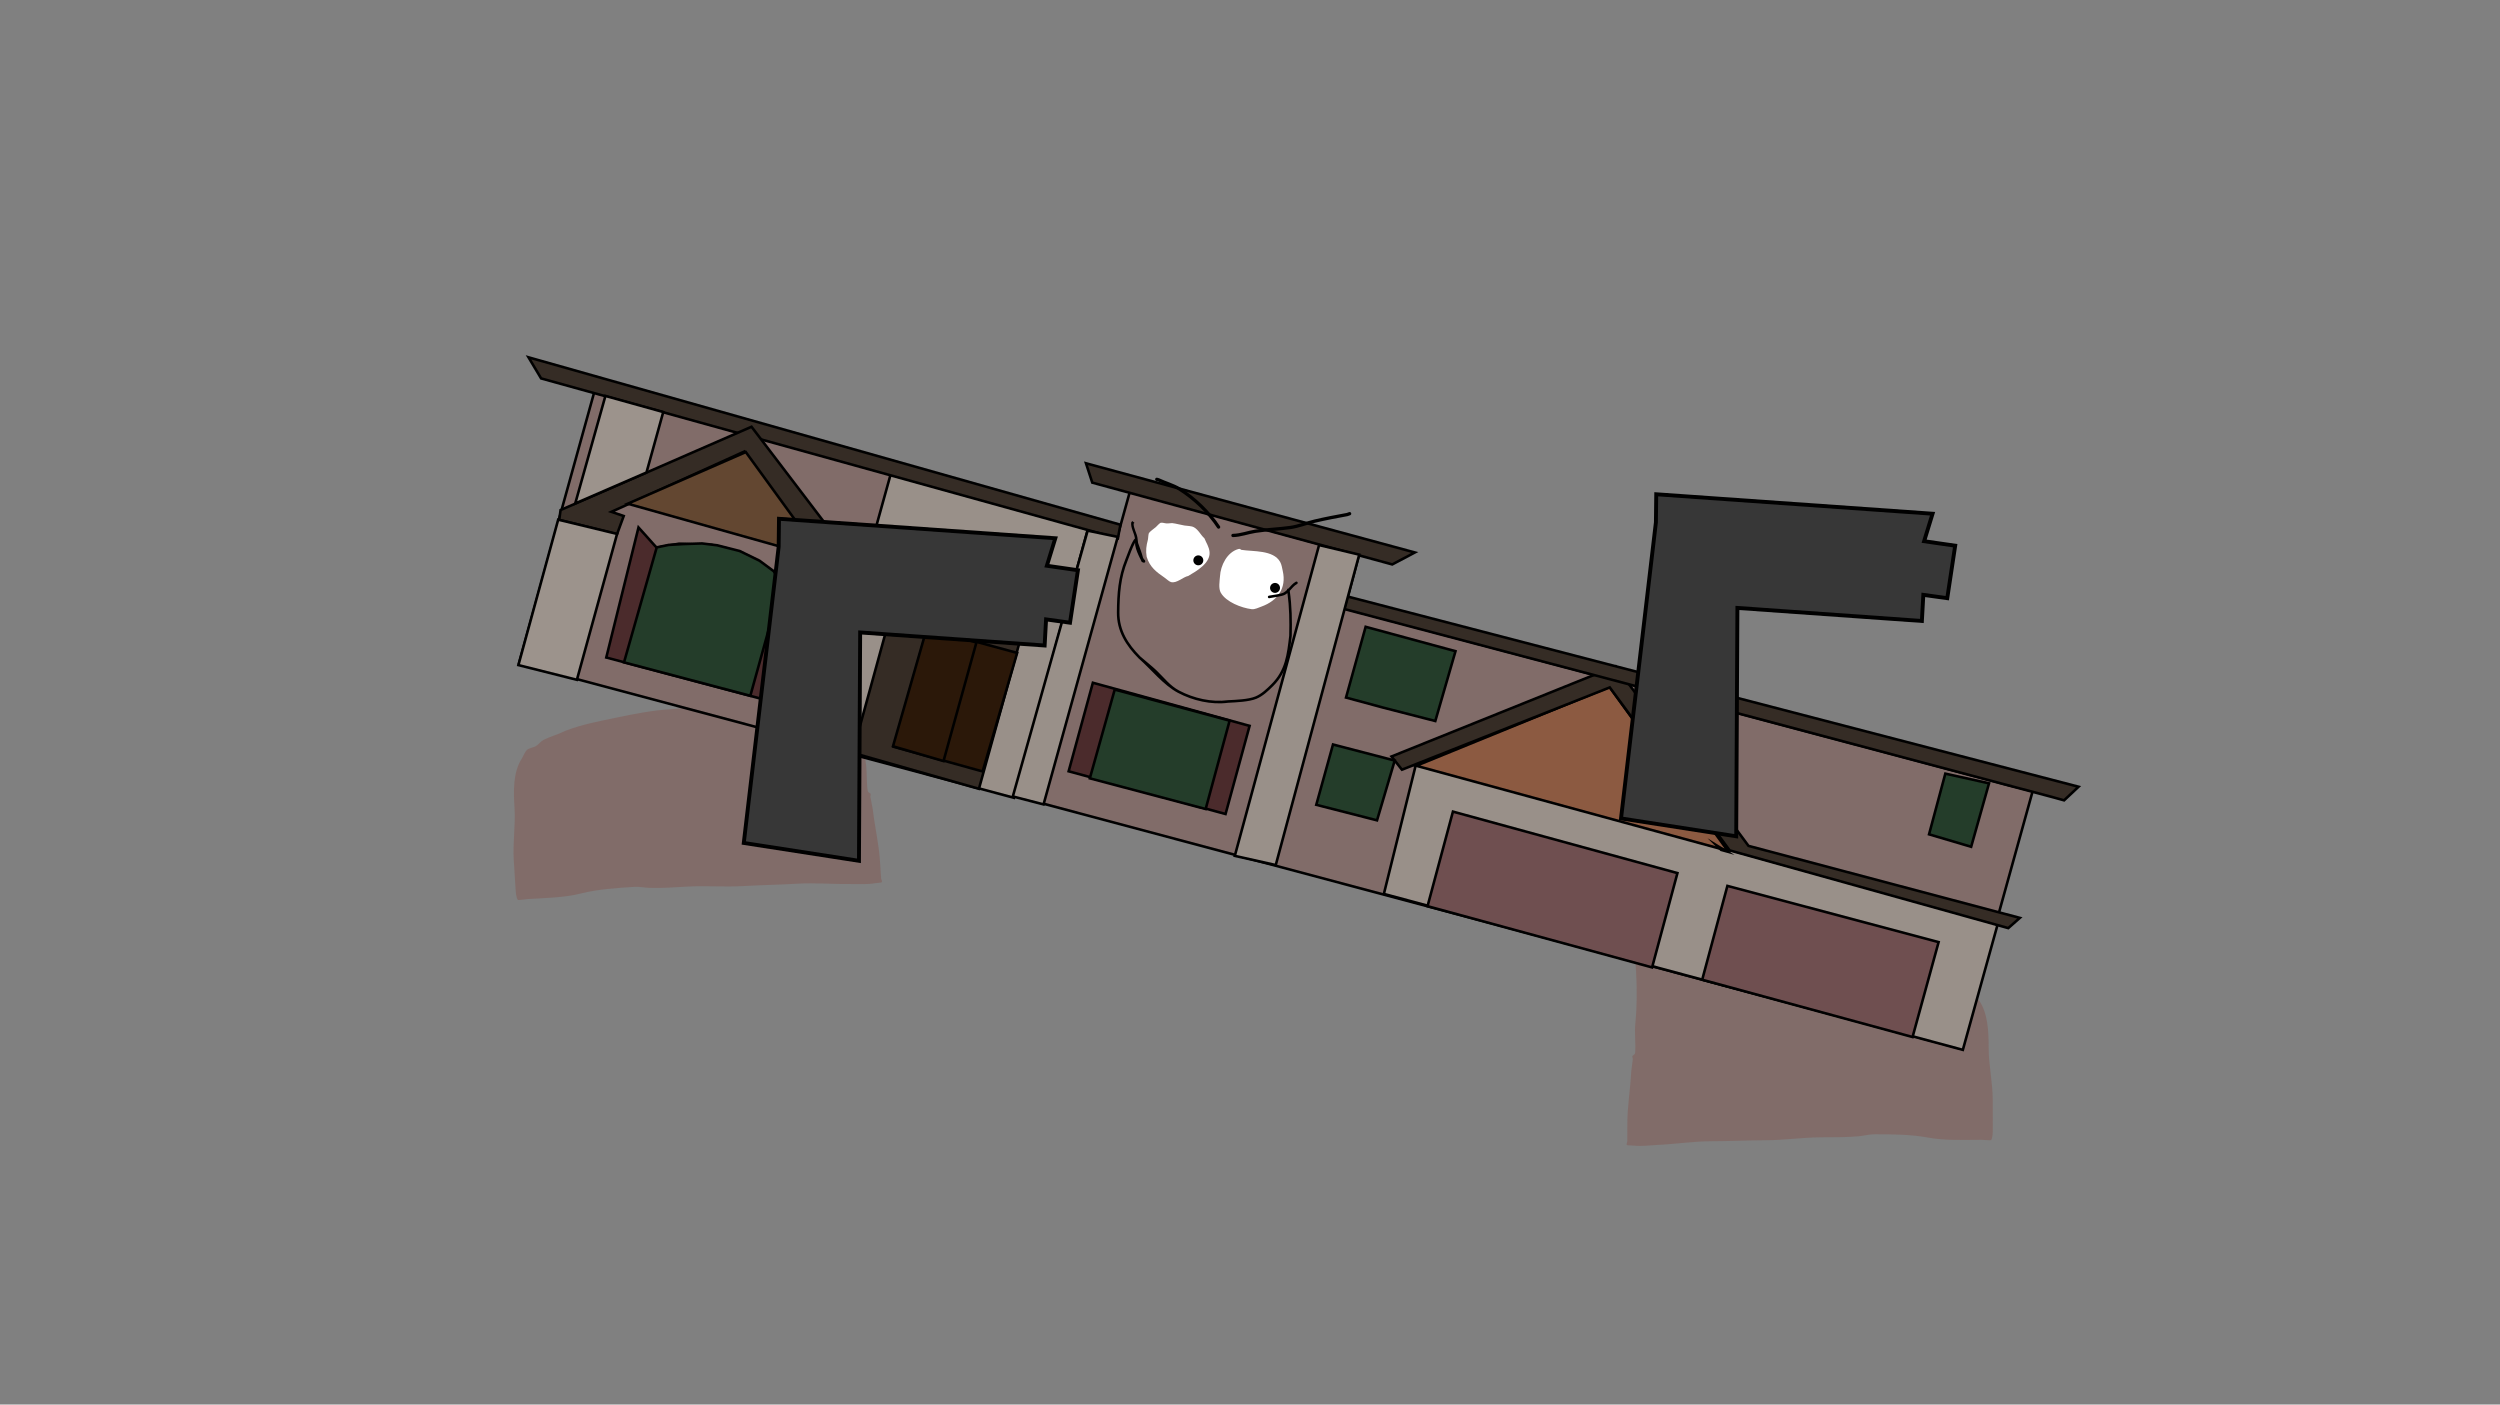 <svg version="1.1" xmlns="http://www.w3.org/2000/svg" xmlns:xlink="http://www.w3.org/1999/xlink" width="959.459" height="539.039" viewBox="0,0,959.459,539.039"><rect x="0" y="0" width="959.459" height="539.039" fill="#808080" stroke="none"/><g transform="translate(159.73,89.52)"><g data-paper-data="{&quot;isPaintingLayer&quot;:true}" fill-rule="nonzero" stroke-linejoin="miter" stroke-miterlimit="10" stroke-dasharray="" stroke-dashoffset="0" style="mix-blend-mode: normal"><path d="M471.701,198.116c-0.445,-0.527 -1.775,-1.854 -2.358,-2.212c-0.417,-0.257 -1.114,0.039 -1.455,-0.305c-0.179,-0.18 -0.383,-0.408 -0.506,-0.538c1.1,0.115 2.189,0.187 3.32,0.185c6.91,-0.011 13.924,0.346 20.754,-0.698c3.66,-0.559 7.233,-0.295 10.916,-0.492c3.337,-0.179 6.585,-0.712 9.938,-0.718c1.41,-0.002 2.637,-0.117 4.018,-0.383c0.509,-0.098 1.052,-0.796 1.467,-0.499c0.415,0.296 -0.395,1.008 -0.497,1.493c-0.25,1.191 -0.642,2.423 -0.767,3.631c-0.252,2.417 0.848,5.861 -0.357,8.02c-0.125,6.717 -1.714,13.229 -2.035,19.903c-0.315,6.558 -1.337,13.134 -1.346,19.609c-0.009,6.687 -0.44,13.255 -1.264,19.899c-0.431,3.475 -0.838,6.931 -1.234,10.41c-0.19,1.667 -0.156,3.963 -0.831,5.515c-0.206,0.474 -0.585,0.956 -0.958,1.44l-0.137,-0.1l-0.605,0.754c-0.066,0.081 -0.106,0.183 -0.106,0.294c0,0.263 0.224,0.476 0.5,0.475l1,-0.002l-0,-0.101l0.174,0.073c0.59,-1.067 1.902,-1.278 3.04,-1.69c2.468,-0.893 5.753,-1.922 8.487,-2.049c1.991,-0.106 3.725,-1.144 5.687,-1.403c4.709,-0.622 9.905,-0.015 14.666,-0.023c7.055,-0.012 13.774,0.896 20.748,1.892c6.838,0.977 13.604,1.802 20.234,3.897c2.732,1.197 5.823,1.776 8.493,2.921c1.116,0.479 1.976,1.605 3.048,2.18c1.013,0.543 2.625,0.565 3.522,1.243c0.831,0.628 1.528,2.219 2.126,3.069c3.911,5.213 4.095,12.553 4.107,18.909c0.012,6.673 1.553,13.203 1.565,19.927c0.007,3.757 0.011,7.517 0.017,11.275c0.002,1 -0.025,3.439 -0.664,4.127c-0.139,0.15 -3.251,-0.125 -3.657,-0.125c-6.652,0.011 -14.077,0.366 -20.581,-0.864c-6.533,-1.225 -13.933,-1.268 -20.579,-1.257c-2.047,0.003 -3.831,0.549 -5.838,0.746c-4.84,0.473 -10.075,0.368 -14.949,0.42c-6.993,0.075 -13.864,1.094 -20.894,1.124c-6.944,0.03 -13.895,0.365 -20.844,0.381c-6.906,0.02 -13.907,1.107 -20.82,1.424c-2.9,0.133 -6.02,0.592 -8.901,0.251c-0.285,-0.034 -2.542,-0.061 -2.665,-0.194c-0.37,-0.398 0.123,-1.06 0.123,-1.593c-0.002,-2.226 0.003,-4.453 0.008,-6.679c0.015,-6.631 1.179,-13.291 1.493,-19.933c0.204,-1.572 0.406,-3.146 0.608,-4.718c0.06,-0.464 -0.419,-1.129 -0.021,-1.401c0.392,-0.268 0.876,-0.613 0.912,-1.071c0.289,-3.723 -0.292,-7.505 0.076,-11.227c0.661,-6.74 0.66,-13.32 0.293,-20.081c-0.364,-6.553 -1.892,-12.864 -0.995,-19.519c0.891,-6.604 1.308,-13.204 1.722,-19.849c0.414,-6.633 1.124,-13.243 2.282,-19.796c0.498,-2.816 1.779,-5.534 2.2,-8.328c0.451,-2.987 -0.387,-5.646 -0.392,-8.541c0,0 0.067,-0.407 -0.433,-0.406c-0.067,0 -0.193,-0.061 -0.243,-0.046c0.3,-2.904 1.16,-6.548 -0.611,-8.646z" data-paper-data="{&quot;noHover&quot;:false,&quot;origItem&quot;:[&quot;Path&quot;,{&quot;applyMatrix&quot;:true,&quot;segments&quot;:[[[468.03134,200.77183],[0.30527,-3.04336],[0.05031,-0.0156]],[[468.20689,200.74722],[-0.06713,0],[0.5,0]],[[468.70689,201.24722],[0,0],[0,3.03472]],[[469.08608,210.19772],[0.45598,-3.13034],[-0.42648,2.92787]],[[466.87422,218.9193],[0.50263,-2.95078],[-1.16952,6.86586]],[[464.56311,239.65292],[0.42559,-6.9513],[-0.42643,6.96497]],[[462.80883,260.44035],[0.90268,-6.92056],[-0.90967,6.97415]],[[463.76772,280.88562],[-0.35206,-6.86907],[0.35432,7.08646]],[[463.4339,301.91889],[0.67356,-7.06328],[-0.37417,3.90028]],[[463.33467,313.68007],[0.29545,-3.90165],[-0.0364,0.48074]],[[462.42077,314.80108],[0.3921,-0.28052],[-0.39806,0.28478]],[[462.43932,316.26928],[0.06048,-0.48569],[-0.20514,1.64751]],[[461.82117,321.21147],[0.20655,-1.64733],[-0.32572,6.96162]],[[460.28729,342.0957],[0.0272,-6.94964],[-0.00913,2.33283]],[[460.26582,349.09418],[0.00222,-2.33285],[-0.00053,0.5578]],[[460.13969,350.76281],[-0.36922,-0.41811],[0.12307,0.13936]],[[462.8037,350.96968],[-0.28515,-0.03591],[2.87984,0.36272]],[[471.7022,350.71975],[-2.90002,0.13451],[6.91361,-0.32066]],[[492.51689,349.25845],[-6.90629,0.00867],[6.9497,-0.00549]],[[513.35113,348.89106],[-6.94441,0.01916],[7.03063,-0.01893]],[[534.23453,347.74818],[-6.9935,0.06622],[4.87343,-0.04615]],[[549.17486,347.33507],[-4.84082,0.48781],[2.00749,-0.20229]],[[555.01119,346.56456],[-2.04692,0],[6.64691,0]],[[575.5787,347.92158],[-6.53074,-1.29493],[6.5023,1.30046]],[[596.15164,348.86694],[-6.65171,0],[0.40588,0]],[[599.80714,349.00455],[-0.13976,0.15721],[0.64049,-0.72044]],[[600.47742,344.68083],[0,1.04801],[0,-3.93809]],[[600.47742,332.86656],[0,3.93809],[0,-7.04769]],[[598.94266,311.98485],[0.00043,6.99458],[-0.0004,-6.66111]],[[594.86514,292.16883],[3.90167,5.47056],[-0.59593,-0.89241]],[[592.74438,288.94959],[0.82995,0.65964],[-0.89558,-0.71179]],[[589.22482,287.64095],[1.0118,0.57121],[-1.07109,-0.60469]],[[586.1808,285.35179],[1.11527,0.50361],[-2.66735,-1.20447]],[[577.78922,282.30441],[2.73005,1.2592],[-6.62657,-2.20678]],[[557.56094,278.18823],[6.83587,1.03575],[-6.97258,-1.05646]],[[536.80167,276.19081],[7.05463,0],[-4.76109,0]],[[522.0666,276.18621],[4.70977,-0.64353],[-1.9622,0.26811]],[[516.37174,277.63991],[1.99125,-0.10792],[-2.7344,0.12834]],[[507.87802,279.76756],[2.46916,-0.9318],[-1.13885,0.42977]],[[504.92409,281.48835],[0.5915,-1.11745],[0,0]],[504.66123,281.45698],[504.66123,281.56303],[[503.66123,281.56303],[0,0],[-0.27614,0]],[[503.16123,281.06303],[0,0.27614],[0,-0.11626]],[[503.26746,280.75486],[-0.06655,0.08492],[0,0]],[503.87355,279.96534],[[504.01042,280.07041],[0,0],[0.3735,-0.50602]],[[504.97011,278.56137],[-0.20703,0.49629],[0.6783,-1.62603]],[[505.80868,272.7723],[-0.19283,1.74739],[0.40234,-3.64588]],[[507.0629,261.84107],[-0.43703,3.64189],[0.83545,-6.96212]],[[508.37943,240.9616],[-0.02069,7.00886],[0.02003,-6.78644]],[[509.77184,220.40407],[-0.32726,6.87253],[0.33309,-6.99482]],[[511.849,199.5447],[-0.13682,7.03998],[1.20865,-2.26119]],[[512.22209,191.13859],[-0.25616,2.5332],[0.12797,-1.26552]],[[512.99693,187.33386],[-0.25205,1.24796],[0.10265,-0.50827]],[[513.51719,185.86785],[0.41469,0.3113],[-0.41496,-0.31151]],[[512.05015,186.38831],[0.5088,-0.10176],[-1.38213,0.27643]],[[508.03345,186.78175],[1.4099,0],[-3.35322,0]],[[498.09923,187.51495],[3.33709,-0.18183],[-3.68398,0.20073]],[[487.18731,188.00965],[3.66102,-0.58011],[-6.83186,1.08254]],[[466.43943,188.7004],[6.91015,0],[-1.13113,0]],[[463.12097,188.49963],[1.0993,0.12191],[0.12274,0.13668]],[[463.56163,188.988],[-0.1785,-0.18934],[0.34065,0.36133]],[[465.01619,189.31],[-0.41676,-0.27003],[0.5817,0.3769]],[[467.43343,191.7101],[-0.44393,-0.55318],[1.76743,2.20238]]],&quot;closed&quot;:true}]}" fill="#816c69" stroke="none" stroke-width="0.5" stroke-linecap="butt"/><path d="M161.917,106.675c-0.051,-0.012 -0.173,0.057 -0.24,0.061c-0.499,0.03 -0.407,0.432 -0.407,0.432c0.179,2.89 -0.488,5.595 0.152,8.548c0.598,2.762 2.05,5.395 2.726,8.175c1.572,6.467 2.702,13.02 3.537,19.614c0.837,6.607 1.673,13.167 2.982,19.702c1.319,6.586 0.196,12.979 0.25,19.542c0.064,6.77 0.482,13.337 1.571,20.022c0.604,3.691 0.265,7.502 0.79,11.199c0.065,0.456 0.57,0.769 0.978,1.012c0.414,0.247 -0.021,0.941 0.068,1.4c0.302,1.556 0.604,3.114 0.907,4.671c0.736,6.61 2.321,13.184 2.759,19.8c0.147,2.221 0.293,4.443 0.433,6.665c0.033,0.531 0.568,1.161 0.224,1.582c-0.115,0.14 -2.365,0.307 -2.648,0.359c-2.853,0.52 -5.997,0.255 -8.899,0.303c-6.92,0.113 -13.976,-0.537 -20.87,-0.127c-6.937,0.415 -13.895,0.513 -20.828,0.915c-7.019,0.407 -13.941,-0.183 -20.925,0.177c-4.867,0.251 -10.086,0.682 -14.946,0.51c-2.016,-0.071 -3.831,-0.505 -5.875,-0.381c-6.635,0.402 -14.017,0.905 -20.459,2.534c-6.414,1.632 -13.847,1.739 -20.486,2.141c-0.405,0.025 -3.493,0.493 -3.642,0.352c-0.682,-0.647 -0.864,-3.08 -0.925,-4.078c-0.232,-3.75 -0.468,-7.503 -0.7,-11.253c-0.416,-6.711 0.706,-13.324 0.294,-19.984c-0.393,-6.343 -0.676,-13.68 2.895,-19.126c0.542,-0.886 1.137,-2.517 1.926,-3.195c0.852,-0.732 2.46,-0.854 3.436,-1.459c1.033,-0.641 1.819,-1.818 2.903,-2.365c2.591,-1.308 5.64,-2.078 8.29,-3.443c6.484,-2.503 13.185,-3.747 19.947,-5.147c6.897,-1.428 13.546,-2.751 20.587,-3.178c4.752,-0.288 9.9,-1.216 14.639,-0.888c1.974,0.137 3.771,1.064 5.765,1.046c2.737,-0.043 6.081,0.779 8.601,1.517c1.162,0.34 2.485,0.469 3.142,1.498l0.169,-0.084l0.006,0.101l0.998,-0.06c0.276,-0.017 0.485,-0.242 0.469,-0.505c-0.007,-0.111 -0.053,-0.21 -0.124,-0.287l-0.652,-0.714l-0.13,0.108c-0.403,-0.459 -0.812,-0.917 -1.048,-1.377c-0.773,-1.507 -0.885,-3.8 -1.181,-5.452c-0.617,-3.448 -1.243,-6.871 -1.894,-10.312c-1.245,-6.579 -2.093,-13.107 -2.528,-19.78c-0.42,-6.461 -1.859,-12.961 -2.591,-19.486c-0.745,-6.641 -2.745,-13.041 -3.297,-19.736c-1.34,-2.08 -0.462,-5.585 -0.867,-7.982c-0.202,-1.197 -0.672,-2.403 -0.997,-3.576c-0.132,-0.478 -0.987,-1.137 -0.591,-1.459c0.396,-0.322 0.982,0.341 1.496,0.407c1.396,0.18 2.628,0.217 4.035,0.132c3.347,-0.203 6.623,0.127 9.965,0.098c3.689,-0.032 7.238,-0.518 10.926,-0.187c6.883,0.617 13.861,-0.175 20.758,-0.594c1.129,-0.068 2.211,-0.209 3.301,-0.391c-0.114,0.138 -0.304,0.377 -0.471,0.569c-0.319,0.365 -1.032,0.113 -1.433,0.395c-0.558,0.394 -1.802,1.801 -2.212,2.354c-1.634,2.204 -0.544,5.787 -0.06,8.667z" data-paper-data="{&quot;noHover&quot;:false,&quot;origItem&quot;:[&quot;Path&quot;,{&quot;applyMatrix&quot;:true,&quot;segments&quot;:[[[936.06267,401.54367],[0.61054,-6.08672],[0.10063,-0.03121]],[[936.41378,401.49443],[-0.13425,0],[1,0]],[[937.41378,402.49443],[0,0],[0,6.06943]],[[938.17215,420.39544],[0.91195,-6.26068],[-0.85297,5.85573]],[[933.74845,437.8386],[1.00526,-5.90156],[-2.33904,13.73171]],[[929.12622,479.30585],[0.85118,-13.9026],[-0.85285,13.92993]],[[925.61766,520.8807],[1.80536,-13.84111],[-1.81934,13.9483]],[[927.53544,561.77124],[-0.70413,-13.73814],[0.70865,14.17291]],[[926.8678,603.83778],[1.34712,-14.12656],[-0.74835,7.80057]],[[926.66935,627.36014],[0.59091,-7.8033],[-0.07281,0.96147]],[[924.84154,629.60215],[0.7842,-0.56103],[-0.79612,0.56956]],[[924.87864,632.53856],[0.12095,-0.97138],[-0.41029,3.29502]],[[923.64234,642.42294],[0.4131,-3.29467],[-0.65145,13.92325]],[[920.57458,684.1914],[0.0544,-13.89927],[-0.01826,4.66566]],[[920.53165,698.18835],[0.00443,-4.6657],[-0.00106,1.11559]],[[920.27939,701.52561],[-0.73844,-0.83621],[0.24613,0.27872]],[[925.6074,701.93937],[-0.5703,-0.07183],[5.75969,0.72543]],[[943.4044,701.4395],[-5.80004,0.26901],[13.82722,-0.64132]],[[985.03378,698.5169],[-13.81258,0.01734],[13.8994,-0.01099]],[[1026.70226,697.78213],[-13.88881,0.03833],[14.06125,-0.03785]],[[1068.46906,695.49637],[-13.987,0.13244],[9.74685,-0.09229]],[[1098.34971,694.67014],[-9.68163,0.97562],[4.01498,-0.40459]],[[1110.02238,693.12912],[-4.09384,0],[13.29383,0]],[[1151.1574,695.84315],[-13.06149,-2.58987],[13.0046,2.60092]],[[1192.30327,697.73388],[-13.30342,0],[0.81177,0]],[[1199.61429,698.0091],[-0.27953,0.31442],[1.28098,-1.44089]],[[1200.95484,689.36166],[0,2.09601],[0,-7.87618]],[[1200.95484,665.73311],[0,7.87618],[0,-14.09537]],[[1197.88531,623.96971],[0.00085,13.98916],[-0.00081,-13.32221]],[[1189.73029,584.33766],[7.80335,10.94112],[-1.19186,-1.78483]],[[1185.48876,577.89918],[1.6599,1.31927],[-1.79115,-1.42359]],[[1178.44964,575.2819],[2.02361,1.14243],[-2.14218,-1.20937]],[[1172.3616,570.70359],[2.23055,1.00723],[-5.3347,-2.40894]],[[1155.57844,564.60883],[5.4601,2.5184],[-13.25314,-4.41356]],[[1115.12189,556.37646],[13.67173,2.07149],[-13.94517,-2.11292]],[[1073.60335,552.38162],[14.10925,0],[-9.52217,0]],[[1044.1332,552.37241],[9.41953,-1.28706],[-3.92441,0.53622]],[[1032.74348,555.27981],[3.9825,-0.21584],[-5.4688,0.25667]],[[1015.75603,559.53511],[4.93832,-1.86359],[-2.2777,0.85954]],[[1009.84819,562.9767],[1.183,-2.23491],[0,0]],[1009.32246,562.91396],[1009.32246,563.12605],[[1007.32246,563.12605],[0,0],[-0.55228,0]],[[1006.32246,562.12605],[0,0.55228],[0,-0.23252]],[[1006.53492,561.50971],[-0.13311,0.16984],[0,0]],[1007.7471,559.93068],[[1008.02083,560.14081],[0,0],[0.747,-1.01203]],[[1009.94023,557.12275],[-0.41406,0.99258],[1.35661,-3.25207]],[[1011.61736,545.54459],[-0.38566,3.49478],[0.80468,-7.29176]],[[1014.12579,523.68213],[-0.87405,7.28378],[1.67091,-13.92424]],[[1016.75886,481.92319],[-0.04137,14.01772],[0.04007,-13.57289]],[[1019.54368,440.80815],[-0.65453,13.74505],[0.66617,-13.98964]],[[1023.69799,399.08941],[-0.27364,14.07995],[2.41729,-4.52238]],[[1024.44418,382.27717],[-0.51232,5.0664],[0.25594,-2.53105]],[[1025.99386,374.66773],[-0.5041,2.49593],[0.20531,-1.01654]],[[1027.03438,371.73569],[0.82938,0.6226],[-0.82993,-0.62301]],[[1024.10031,372.77663],[1.0176,-0.20352],[-2.76426,0.55285]],[[1016.06689,373.56351],[2.81979,0],[-6.70643,0]],[[996.19847,375.0299],[6.67418,-0.36366],[-7.36795,0.40146]],[[974.37461,376.0193],[7.32205,-1.16021],[-13.66372,2.16508]],[[932.87887,377.4008],[13.8203,0],[-2.26225,0]],[[926.24195,376.99926],[2.1986,0.24383],[0.24549,0.27336]],[[927.12326,377.976],[-0.357,-0.37867],[0.6813,0.72266]],[[930.03238,378.61999],[-0.83352,-0.54006],[1.16339,0.75379]],[[934.86686,383.4202],[-0.88786,-1.10635],[3.53486,4.40477]]],&quot;closed&quot;:true}],&quot;index&quot;:null}" fill="#816c69" stroke="none" stroke-width="0.5" stroke-linecap="butt"/><g><g><g stroke="#000000" stroke-width="1" stroke-linecap="round"><path d="M39.43,165.175l28.903,-104.212l200.719,55.668l4.808,-17.334l87.957,24.193l-5.491,20.502l255.497,68.016l8.536,2.145l-27.415,98.847z" fill="#816c69"/><path d="M153.322,196.23l28.845,-104.006l75.702,20.995l-28.457,103.447z" fill="#999089"/><path d="M606.856,265.523l-13.278,47.876l-222.2,-59.848l12.397,-50.076l222.266,61.289z" fill="#999089"/><path d="M383.806,204.372l74.176,-30.275l45.355,62.893z" fill="#8c5a41"/><path d="M499.067,234.917l3.659,2.259l-1.903,-0.528z" fill="none"/><path d="M511.311,235.112l104.14,27.638l-4.442,3.924l-106.932,-29.835l-46.011,-62.541l-79.753,31.573l-3.999,-5.065l86.007,-34.638z" fill="#352c25"/><path d="M356.14,144.207l1.305,-4.794l280.537,73.005l-5.547,5.218l-3.98,-1.104l-162.677,-43.339z" fill="#352c25"/><path d="M257.053,88.28l126.207,34.23l-8.671,4.591l-115.123,-31.395z" fill="#352c25"/><path d="M269.294,117.099l-221.353,-61.391l-4.835,-8.097l227.161,64.246z" fill="#352c25"/><path d="M603.624,211.107l-6.86,24.355l-16.16,-4.783l6.249,-23.293z" fill="#243d2a"/><path d="M493.546,286.485l9.672,-36.012l81.055,21.576l-9.997,36.425z" fill="#6f4f50"/><path d="M388.133,258.255l9.749,-36.292l86.158,23.594l-9.724,36.199z" fill="#6f4f50"/><path d="M250.397,206.486l9.298,-33.98l60.148,16.556l-9.23,33.823z" fill="#4b2b2c"/><path d="M258.527,209.193l9.552,-34.061l44.096,11.928l-9.194,33.909z" fill="#243d2a"/><path d="M167.489,199.397l22.012,-80.129l4.946,-1.216l9.152,0.427l7.446,1.261l11.98,3.524l10.688,5.427l4.635,3.798l-22.389,80.728z" fill="#352c25"/><path d="M217.386,206.552l-34.139,-9.468l12.905,-45.392l34.484,9.363z" fill="#2b1809"/><path d="M214.999,157.045l-12.625,45.52l-19.388,-5.679l13.003,-45.365z" fill="#2b1809"/><path d="M231.828,157.139l-36.095,-10.011l6.362,-22.558l4.019,-1.197l5.949,-0.561l4.419,0.019l8.438,2.24l5.817,1.814l5.475,3.428l2.963,2.229z" fill="#090909"/><path d="M136.442,179.731l-63.494,-16.906l12.368,-49.913l1.933,2.144l4.181,4.677l0.895,0.952l4.997,-0.926l3.544,-0.625l7.385,0.34l5.13,0.116l5.458,1.212l4.741,1.516l8.191,4.081l6.945,5.343l2.144,2.906l2.629,-1.884l2.768,-1.243l3.754,0.137l-12.85,47.091z" fill="#4b2b2c"/><path d="M140.305,133.992l-12.068,43.514l-48.484,-12.819l12.556,-44.132l4.58,-0.941l5.676,-0.335l7.123,-0.236l5.809,0.706l8.66,2.201l7.607,3.718l5.418,4.015z" fill="#243d2a"/><path d="M168.685,126.812l-1.732,4.344l-8.582,-2.481l-32.386,-44.938l-51.066,23.175l4.715,1.609l-2.58,7.023l-22.164,-5.544l0.52,-3.775l73.282,-31.964z" fill="#352c25"/><path d="M126.497,83.98l29.73,40.935l-75.047,-21.115z" fill="#634731"/><path d="M314.165,238.946l32.343,-119.275l15.415,3.672l-32.04,119.133z" fill="#999089"/><path d="M257.687,114.133l11.554,2.4l-28.472,102.66l-11.796,-3.046z" fill="#999089"/><path d="M169.113,139.419l-12.737,-3.834l0.69,-3.628l13.571,3.864z" fill="#352c25"/><path d="M169.217,139.422l-15.738,56.366l-11.96,-3.216l14.785,-57.107z" fill="#9c938c"/><path d="M54.492,109.916l22.607,5.466l-15.426,56l-22.451,-5.649z" fill="#9c938c"/><path d="M61.038,103.691l11.576,-41.263l22.198,6.182l-6.439,23.215z" fill="#9c938c"/><path d="M398.866,160.399l-7.748,26.797l-19.961,-5.134l-14.307,-3.868l7.532,-27.158z" fill="#243d2a"/><path d="M351.854,196.206l23.678,6.165l-6.785,22.943l-23.312,-5.963z" fill="#243d2a"/></g><path d="M316.729,121.509c4.387,0.703 12.252,-0.028 14.837,4.622c0.59,1.062 0.74,2.3 1.005,3.467c1.506,6.611 -1.961,11.428 -8.179,13.678c-1.082,0.392 -2.58,1.154 -3.733,1.001c-4.014,-0.51 -9.798,-2.767 -11.844,-6.273c-0.992,-1.7 -0.46,-4.478 -0.332,-6.328c0.212,-4.16 2.7,-9.231 6.998,-10.477c0.223,-0.065 0.48,-0.077 0.752,-0.058c0.127,0.31 0.497,0.369 0.497,0.369z" data-paper-data="{&quot;noHover&quot;:false,&quot;origItem&quot;:[&quot;Path&quot;,{&quot;applyMatrix&quot;:true,&quot;segments&quot;:[[[280.57114,132.11231],[0.24194,0.31213],[-0.31493,0.06475]],[[279.73784,132.41383],[0.23281,-0.14357],[-4.48957,2.76866]],[[275.107,146.4721],[-1.06967,-4.79248],[0.4376,2.14144]],[[277.4676,153.53313],[-1.66272,-1.61891],[3.42848,3.33815]],[[292.84617,156.91157],[-4.72073,0.68487],[1.35845,-0.18869]],[[296.75617,154.60614],[-1.10575,0.78581],[6.35384,-4.51544]],[[301.72346,136.55739],[3.7938,7.03563],[-0.66888,-1.2418]],[[299.49869,132.94711],[1.00516,1.02],[-4.40232,-4.46732]],[[281.25032,132.37586],[5.20505,-0.58374],[0,0]]],&quot;closed&quot;:true}]}" fill="#ffffff" stroke="none" stroke-width="0.5" stroke-linecap="butt"/><path d="M294.876,112.166c1.033,0.162 2.62,0.138 3.573,0.65c1.789,0.962 2.624,3.002 4.065,4.275c0.717,1.789 1.77,3.22 1.963,5.242c0.406,4.254 -5.135,7.416 -8.198,9.195c-1.971,0.385 -4.472,2.956 -6.609,2.342c-0.741,-0.213 -1.737,-1.196 -2.388,-1.643c-3.273,-2.247 -5.744,-4.123 -6.942,-8.06c-0.387,-2.447 -0.17,-4.108 0.466,-6.528c0.157,-0.598 0.119,-2.234 0.472,-2.672c0.646,-0.8 1.785,-1.511 2.566,-2.185c0.407,-0.351 1.467,-1.647 2.015,-1.697c0.905,-0.082 1.701,0.405 2.792,0.26c0.486,-0.031 0.967,-0.08 1.441,-0.114c1.601,0.179 3.225,0.691 4.782,0.935z" data-paper-data="{&quot;noHover&quot;:false,&quot;origItem&quot;:[&quot;Path&quot;,{&quot;applyMatrix&quot;:true,&quot;segments&quot;:[[[247.74944,129.096],[1.87542,-0.30119],[-0.52807,0.18739]],[[246.15338,129.67651],[0.54253,-0.18834],[-1.19358,0.50883]],[[242.90759,130.2554],[1.00212,-0.37815],[-0.60753,0.22925]],[[241.15936,132.81009],[0.35167,-0.52718],[-0.67487,1.01169]],[[238.93851,136.08955],[0.48199,-1.11177],[-0.26369,0.60823]],[[239.24623,139.26365],[-0.00986,-0.72923],[0.03991,2.95034]],[[240.76989,146.79951],[-1.21096,-2.65802],[2.60196,4.09492]],[[251.15837,153.73863],[-4.42548,-1.52091],[0.88053,0.30261]],[[254.37606,154.85173],[-0.9092,-0.00863],[2.62129,0.02488]],[[261.1161,150.12213],[-2.11778,1.05889],[2.91842,-2.98609]],[[267.51703,137.14639],[1.80126,4.70443],[-0.85642,-2.23675]],[[263.64689,131.82913],[1.37785,1.8069],[-2.03746,-0.99231]],[[257.70334,128.26637],[2.33477,0.52887],[-1.2438,-0.28174]],[[253.45458,128.65572],[1.22482,-0.14142],[-1.8445,0.21297]]],&quot;closed&quot;:true}]}" fill="#ffffff" stroke="none" stroke-width="0.5" stroke-linecap="butt"/><path d="M298.328,125.021c0.282,-1.016 1.334,-1.611 2.349,-1.329c1.016,0.282 1.611,1.334 1.329,2.349c-0.282,1.016 -1.334,1.611 -2.349,1.329c-1.016,-0.282 -1.611,-1.334 -1.329,-2.349z" fill="#000000" stroke="none" stroke-width="0.5" stroke-linecap="butt"/><path d="M327.769,135.601c0.282,-1.016 1.334,-1.611 2.349,-1.329c1.016,0.282 1.611,1.334 1.329,2.349c-0.282,1.016 -1.334,1.611 -2.349,1.329c-1.016,-0.282 -1.611,-1.334 -1.329,-2.349z" fill="#000000" stroke="none" stroke-width="0.5" stroke-linecap="butt"/><path d="M283.627,94.274c0.17,-0.613 0.783,-0.443 0.783,-0.443l0.681,0.191c2.642,1.242 5.736,2.064 8.193,3.595c5.873,3.714 11.364,8.987 15.186,14.786c0,0 0.349,0.532 -0.182,0.881c-0.532,0.349 -0.881,-0.182 -0.881,-0.182c-3.706,-5.653 -9.083,-10.793 -14.802,-14.409c-2.343,-1.508 -5.416,-2.268 -7.957,-3.478l-0.577,-0.158c0,0 -0.613,-0.17 -0.443,-0.783z" fill="#000000" stroke="none" stroke-width="0.5" stroke-linecap="butt"/><path d="M358.821,107.415c0.213,0.6 -0.387,0.812 -0.387,0.812l-0.962,0.339c-4.161,0.765 -8.37,1.557 -12.488,2.53c-3.148,0.744 -6.248,2.006 -9.452,2.465c-4.43,0.627 -8.956,0.744 -13.361,1.43c-2.927,0.455 -5.693,1.56 -8.683,1.627c0,0 -0.636,0.013 -0.649,-0.623c-0.013,-0.636 0.623,-0.649 0.623,-0.649c2.925,-0.056 5.65,-1.167 8.514,-1.612c4.412,-0.686 8.943,-0.805 13.379,-1.432c3.163,-0.442 6.231,-1.709 9.338,-2.443c4.104,-0.969 8.303,-1.772 12.453,-2.521l0.864,-0.308c0,0 0.6,-0.213 0.812,0.387z" fill="#000000" stroke="none" stroke-width="0.5" stroke-linecap="butt"/><path d="M326.862,139.674c-0.096,-0.491 0.395,-0.587 0.395,-0.587l0.217,-0.042c1.351,-0.298 4.435,-0.559 5.491,-1.187c0.456,-0.271 0.856,-0.6 1.231,-0.958c-0.006,-0.116 0.012,-0.47 0.424,-0.531c0.038,-0.006 0.073,-0.008 0.106,-0.007c0.883,-0.941 1.687,-1.97 2.845,-2.63c0,0 0.435,-0.246 0.681,0.189c0.246,0.435 -0.189,0.681 -0.189,0.681c-1.148,0.644 -1.933,1.696 -2.809,2.641c0.832,5.836 0.933,11.365 0.775,17.274c-0.86,7.443 -1.617,13.775 -7.126,19.262c-1.858,1.85 -3.971,3.889 -6.451,4.903c-2.861,1.169 -7.72,1.354 -10.822,1.512c-6.432,0.871 -13.56,-0.777 -19.315,-3.824c-5.597,-2.975 -10.264,-8.997 -15.053,-13.184c-4.893,-4.932 -8.435,-10.487 -8.364,-17.691c0.071,-7.269 0.481,-13.49 3.222,-20.283c1.018,-2.518 1.859,-5.263 3.278,-7.573l0.04,-0.027l-0.01,-0.009l0.414,-0.459c-0.012,-0.076 -0.024,-0.152 -0.036,-0.228c-0.322,-1.986 -1.618,-3.808 -1.413,-5.895c0.136,-0.191 0.273,-0.381 0.409,-0.572l0.778,0.602l0.018,0.004c-0.002,0.002 -0.003,0.004 -0.005,0.006l0.033,0.026c0,0 -0.072,0.258 -0.299,0.344c-0.012,1.865 1.2,3.626 1.477,5.434c0.099,0.646 0.164,1.301 0.237,1.959c0.659,1.884 1.43,3.844 1.895,5.691c0.181,0.258 0.348,0.515 0.481,0.812l0.165,-0.064l0.188,0.48c0.04,0.098 0.049,0.21 0.018,0.321c-0.074,0.266 -0.349,0.422 -0.615,0.348l-0.501,-0.139l0.025,-0.091l-0.227,-0.019c-0.24,-0.506 -0.571,-1.153 -0.917,-1.872c-0.119,-0.232 -0.229,-0.471 -0.326,-0.696c-0.738,-1.616 -1.428,-3.462 -1.314,-4.864c-1.191,2.131 -1.954,4.598 -2.865,6.856c-2.696,6.672 -3.08,12.776 -3.149,19.918c-0.068,6.92 3.357,12.217 8.049,16.952c2.081,1.817 4.279,3.509 6.279,5.416c2.786,2.657 5.085,5.78 8.557,7.613c5.59,2.965 12.509,4.554 18.754,3.712c2.984,-0.154 7.789,-0.302 10.535,-1.441c2.358,-0.978 4.355,-2.923 6.126,-4.687c5.33,-5.308 5.994,-11.421 6.834,-18.624c0.144,-5.596 0.063,-10.839 -0.668,-16.341c-0.275,0.231 -0.57,0.44 -0.892,0.616c-1.279,0.7 -4.249,0.963 -5.782,1.301l-0.24,0.047c0,0 -0.491,0.096 -0.587,-0.395z" fill="#000000" stroke="none" stroke-width="0.5" stroke-linecap="butt"/></g><path d="M475.908,100.169l106.049,7.47l-3.244,10.549l11.926,1.718l-3.043,20.144l-9.186,-1.276l-0.554,10.023l-70.798,-5.007l-0.457,87.642l-44.209,-6.855l13.388,-113.63z" fill="#373737" stroke="#000000" stroke-width="1.5" stroke-linecap="round"/><path d="M139.235,109.584l106.049,7.47l-3.244,10.549l11.926,1.718l-3.043,20.144l-9.186,-1.276l-0.554,10.023l-70.798,-5.007l-0.457,87.642l-44.209,-6.855l13.388,-113.63z" fill="#373737" stroke="#000000" stroke-width="1.5" stroke-linecap="round"/></g><path d="M-159.73,449.52v-539.039h959.459v539.039z" fill="none" stroke="#f00000" stroke-width="0" stroke-linecap="butt"/></g></g></svg><!--rotationCenter:479.72973:269.51952-->